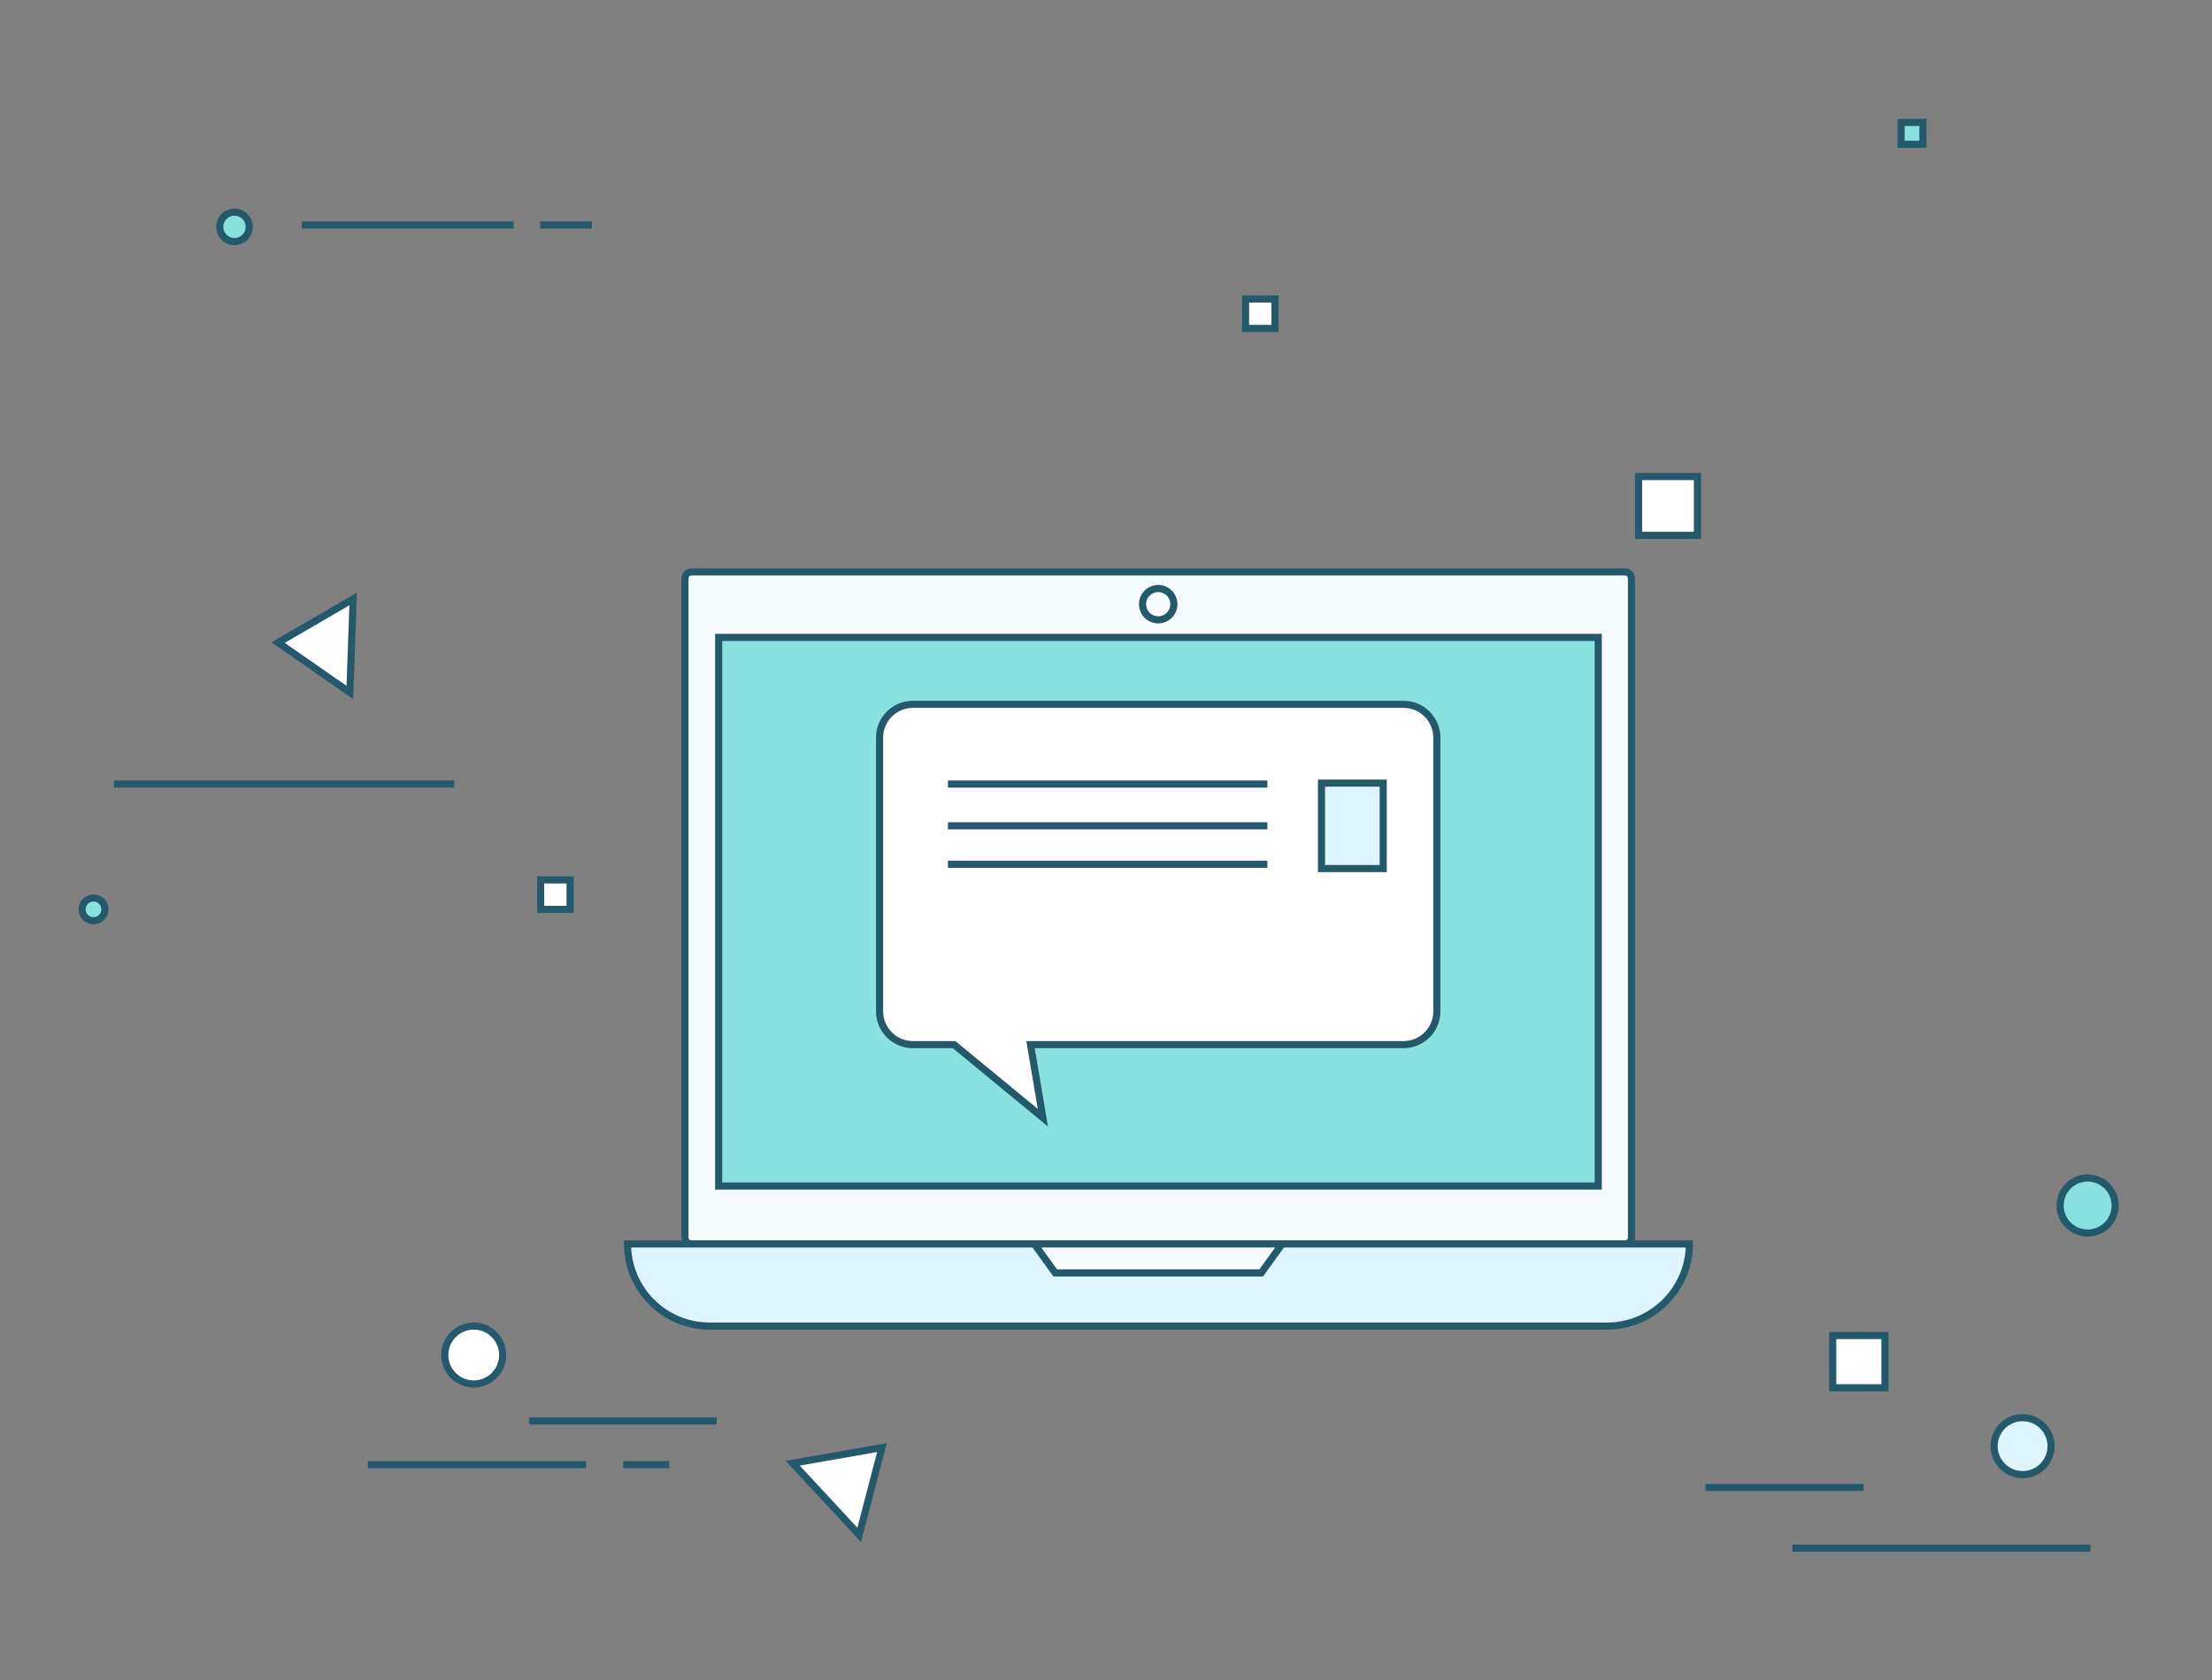 <svg version="1.1" id="Layer_1" xmlns="http://www.w3.org/2000/svg" xmlns:xlink="http://www.w3.org/1999/xlink" x="0" y="0" viewBox="0 0 466 354" xml:space="preserve"><rect x="0" y="0" width="466" height="354" fill="#808080" stroke="none"/><style>.st0,.st1{clip-path:url(#SVGID_2_);fill:#f5fbff}.st1{fill:none;stroke:#24586b;stroke-width:1.5;stroke-miterlimit:10}.st5{fill:#89e1de}.st5,.st6,.st7,.st8{clip-path:url(#SVGID_4_)}.st6{fill:none;stroke:#24586b;stroke-width:1.5;stroke-miterlimit:10}.st7{fill:#def5ff}.st8{fill:#fff}</style><defs><path id="SVGID_1_" d="M0 0h466v354H0"/></defs><clipPath id="SVGID_2_"><use xlink:href="#SVGID_1_" overflow="visible"/></clipPath><path class="st0" d="M342.4 262.1H145.7c-.8 0-1.4-.6-1.4-1.4V121.9c0-.8.6-1.4 1.4-1.4h196.6c.8 0 1.4.6 1.4 1.4v138.8c.1.7-.6 1.4-1.3 1.4"/><path class="st1" d="M342.4 262.1H145.7c-.8 0-1.4-.6-1.4-1.4V121.9c0-.8.6-1.4 1.4-1.4h196.6c.8 0 1.4.6 1.4 1.4v138.8c.1.7-.6 1.4-1.3 1.4z"/><path clip-path="url(#SVGID_2_)" fill="#89e1de" d="M151.4 134.3h185.3v115.6H151.4z"/><path class="st1" d="M151.4 134.3h185.3v115.6H151.4z"/><path class="st0" d="M244 124c1.8 0 3.3 1.5 3.3 3.3 0 1.8-1.5 3.3-3.3 3.3-1.8 0-3.3-1.5-3.3-3.3.1-1.8 1.5-3.3 3.3-3.3"/><circle class="st1" cx="244" cy="127.3" r="3.3"/><path d="M338.6 279.4H149.5c-9.6 0-17.3-7.8-17.3-17.3h223.7c0 9.5-7.8 17.3-17.3 17.3" clip-path="url(#SVGID_2_)" fill="#def5ff"/><path class="st1" d="M338.6 279.4H149.5c-9.6 0-17.3-7.8-17.3-17.3h223.7c0 9.5-7.8 17.3-17.3 17.3z"/><path class="st0" d="M270.1 262.1h-52.2l4.4 6.1h43.4z"/><path class="st1" d="M270.1 262.1h-52.2l4.4 6.1h43.4z"/><path d="M295.7 148.4H192.3c-3.8 0-7 3.1-7 7v57.7c0 3.8 3.1 7 7 7h8.7l18.7 15.4-2.6-15.4h78.6c3.8 0 7-3.1 7-7v-57.7c0-3.8-3.1-7-7-7" clip-path="url(#SVGID_2_)" fill="#fff"/><path class="st1" d="M295.7 148.4H192.3c-3.8 0-7 3.1-7 7v57.7c0 3.8 3.1 7 7 7h8.7l18.7 15.4-2.6-15.4h78.6c3.8 0 7-3.1 7-7v-57.7c0-3.8-3.1-7-7-7z"/><defs><path id="SVGID_3_" d="M0 0h466v354H0"/></defs><clipPath id="SVGID_4_"><use xlink:href="#SVGID_3_" overflow="visible"/></clipPath><path class="st5" d="M445.5 254c0 3.2-2.6 5.8-5.8 5.8-3.2 0-5.8-2.6-5.8-5.8 0-3.2 2.6-5.8 5.8-5.8 3.3 0 5.8 2.6 5.8 5.8"/><circle class="st6" cx="439.8" cy="254" r="5.8"/><path class="st7" d="M432.1 304.7c0 3.3-2.7 6-6 6s-6-2.7-6-6 2.7-6 6-6 6 2.6 6 6"/><circle class="st6" cx="426.1" cy="304.7" r="6"/><path class="st5" d="M22 191.6c0 1.3-1.1 2.4-2.4 2.4-1.3 0-2.4-1.1-2.4-2.4 0-1.3 1.1-2.4 2.4-2.4 1.4 0 2.4 1.1 2.4 2.4"/><circle class="st6" cx="19.7" cy="191.6" r="2.4"/><path class="st8" d="M185.8 305l-18.8 3.3 14 15.1z"/><path class="st6" d="M185.8 305l-18.8 3.3 14 15.1z"/><path class="st5" d="M400.5 25.8h4.6v4.6h-4.6z"/><path class="st6" d="M400.5 25.8h4.6v4.6h-4.6z"/><path class="st8" d="M345.2 100.4h12.4v12.4h-12.4z"/><path class="st6" d="M345.2 100.4h12.4v12.4h-12.4z"/><path class="st8" d="M386.1 281.4h11v11h-11z"/><path class="st6" d="M386.1 281.4h11v11h-11z"/><path class="st8" d="M113.9 185.4h6.2v6.2h-6.2z"/><path class="st6" d="M113.9 185.4h6.2v6.2h-6.2zm245.4 128h33.3M24 165.2h71.7m281.9 161h62.8m-240.7-161H267m-67.3 8.8H267m-67.3 8.1H267"/><path class="st7" d="M278.4 165h13v18h-13z"/><path class="st6" d="M278.4 165h13v18h-13z"/><path class="st8" d="M262.4 63h6.2v6.2h-6.2z"/><path class="st6" d="M262.4 63h6.2v6.2h-6.2z"/><path class="st5" d="M52.5 47.8c0 1.7-1.4 3.1-3.1 3.1s-3.1-1.4-3.1-3.1c0-1.7 1.4-3.1 3.1-3.1s3.1 1.4 3.1 3.1"/><circle class="st6" cx="49.4" cy="47.8" r="3.1"/><path class="st6" d="M63.6 47.4h44.6m5.6 0h10.9"/><path class="st8" d="M105.9 285.5c0 3.4-2.8 6.1-6.1 6.1-3.4 0-6.1-2.8-6.1-6.1 0-3.4 2.8-6.1 6.1-6.1 3.4 0 6.1 2.7 6.1 6.1"/><circle class="st6" cx="99.8" cy="285.5" r="6.1"/><path class="st6" d="M77.5 308.6h46m-12-9.2H151m-19.7 9.2h9.7"/><path class="st8" d="M58.6 135.4l15.1 10.5.7-19.7z"/><path class="st6" d="M58.6 135.4l15.1 10.5.7-19.7z"/></svg>